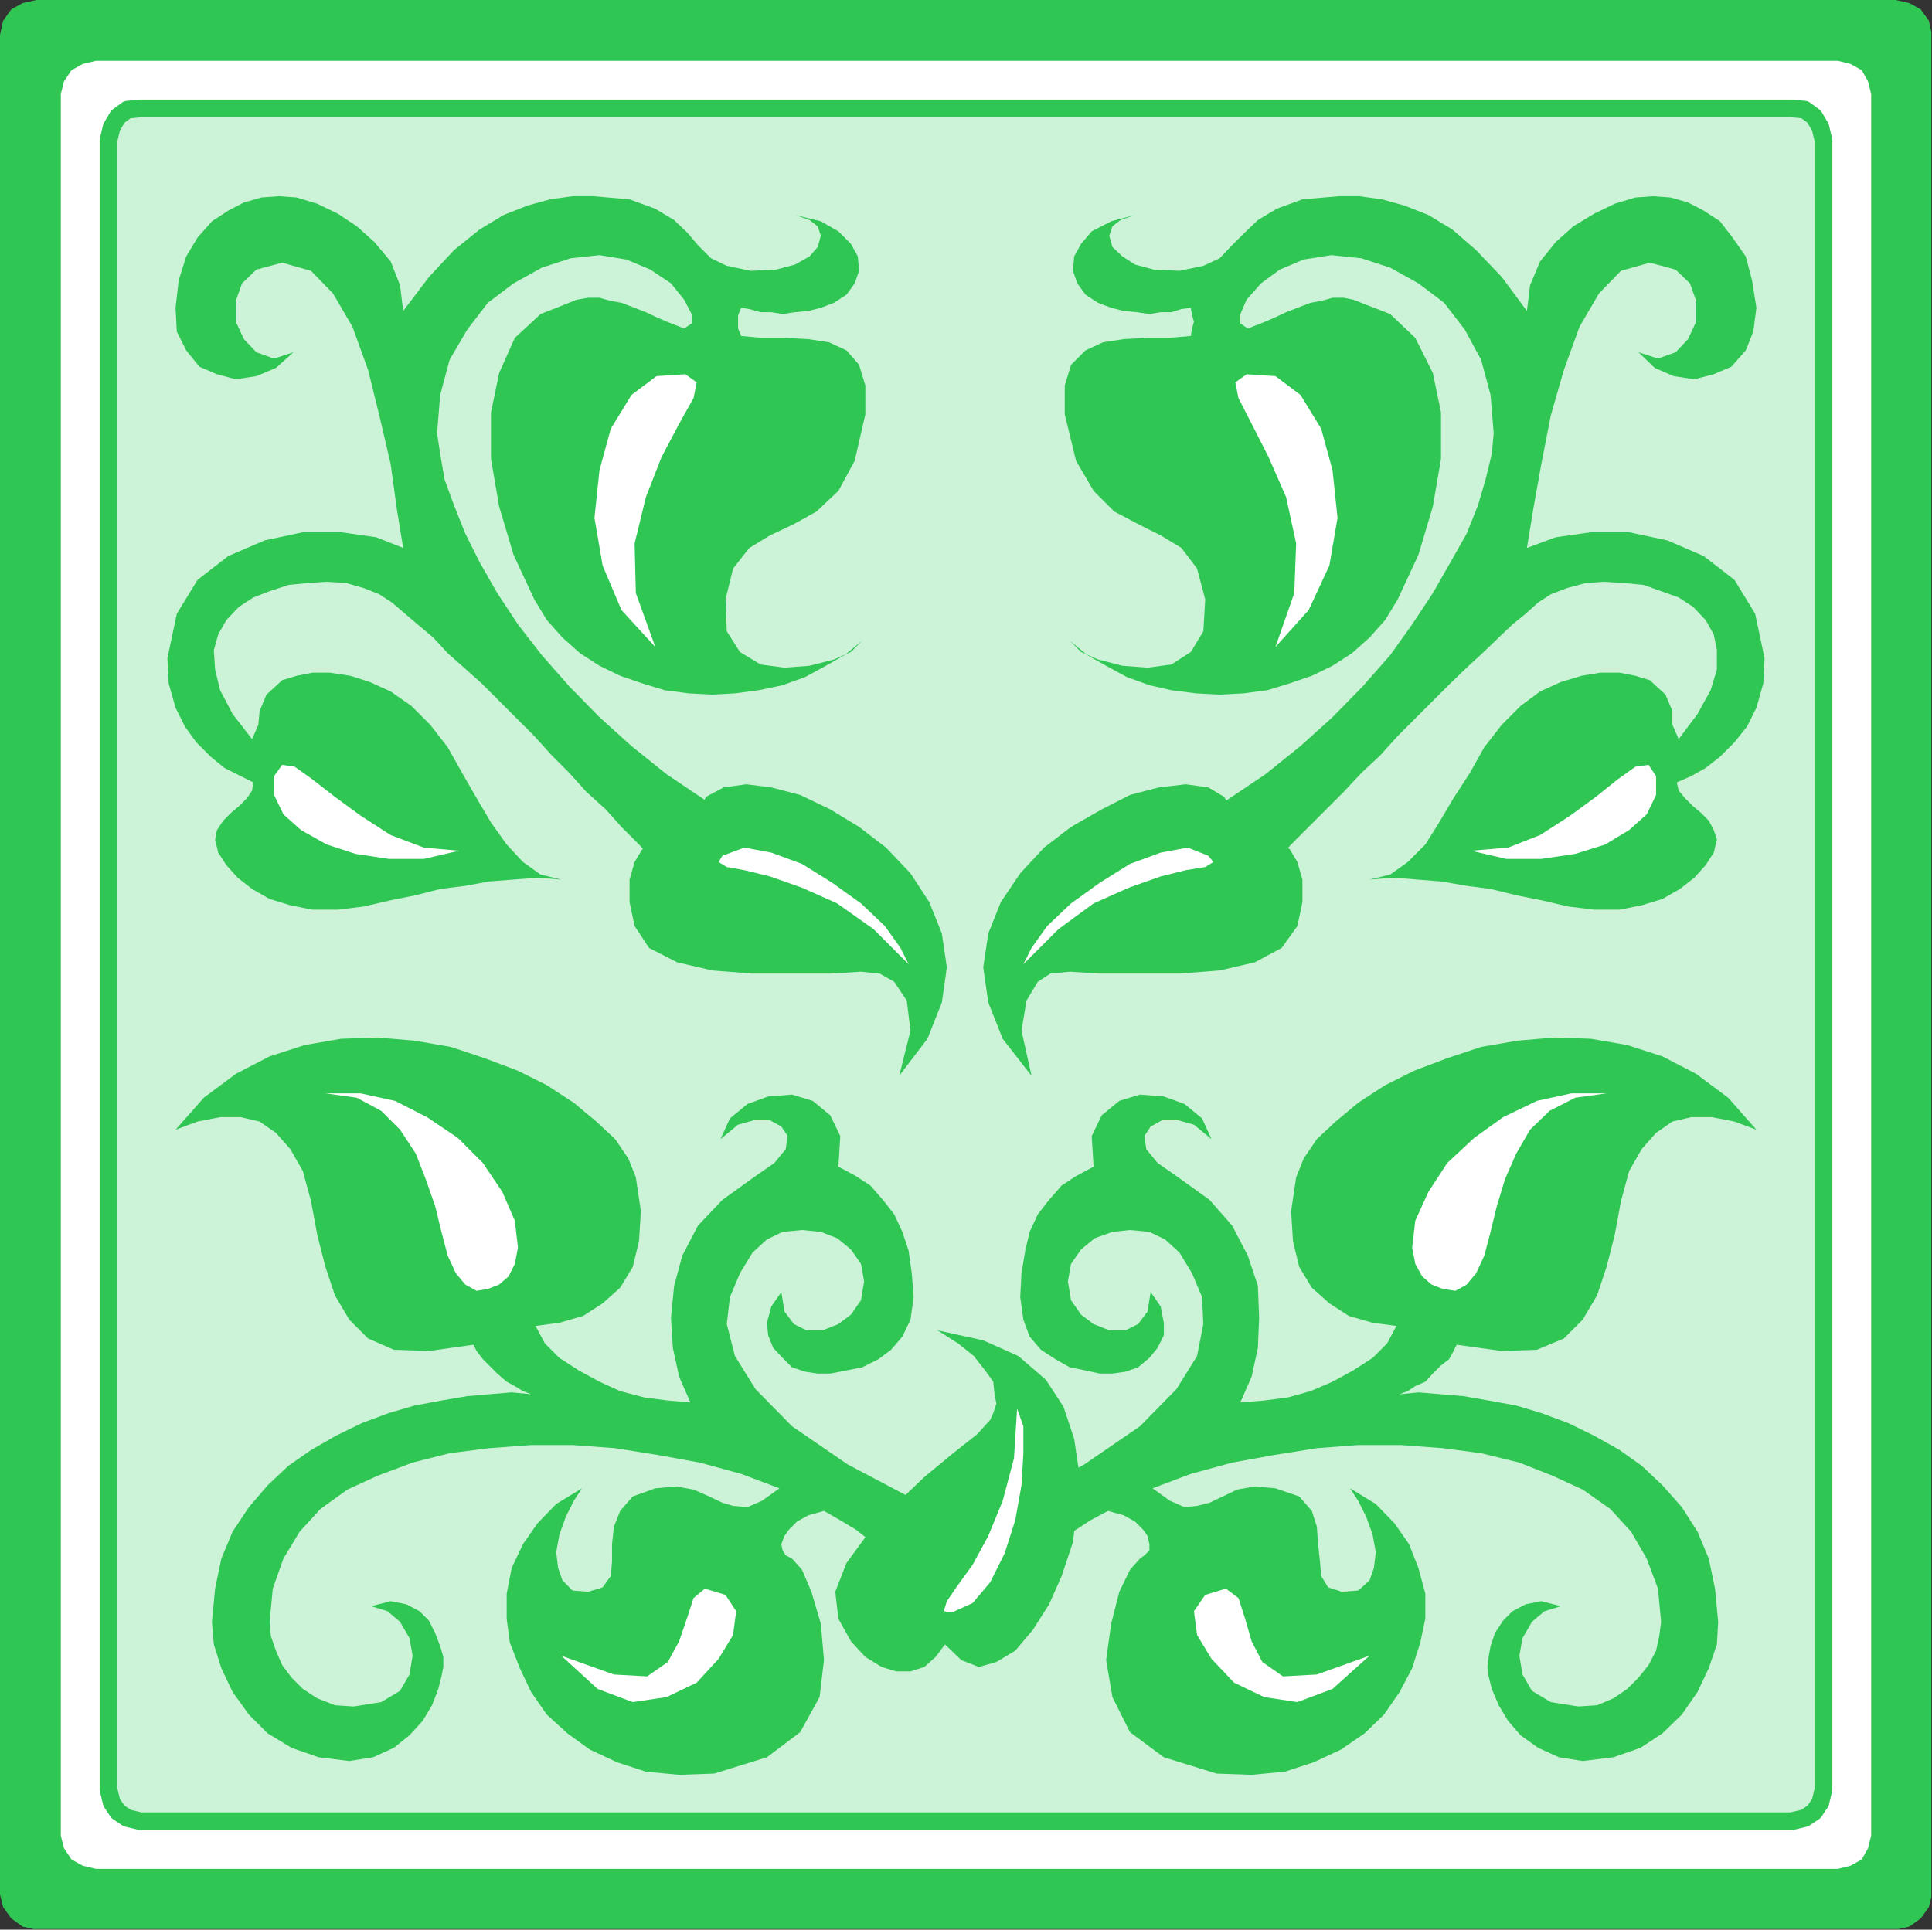 <?xml version="1.0" encoding="UTF-8" standalone="no"?>
<svg
   xmlns:ooo="http://xml.openoffice.org/svg/export"
   xmlns:dc="http://purl.org/dc/elements/1.1/"
   xmlns:cc="http://creativecommons.org/ns#"
   xmlns:rdf="http://www.w3.org/1999/02/22-rdf-syntax-ns#"
   xmlns:svg="http://www.w3.org/2000/svg"
   xmlns="http://www.w3.org/2000/svg"
   xmlns:sodipodi="http://sodipodi.sourceforge.net/DTD/sodipodi-0.dtd"
   xmlns:inkscape="http://www.inkscape.org/namespaces/inkscape"
   version="1.2"
   width="30.81mm"
   height="30.78mm"
   viewBox="0 0 3081 3078"
   preserveAspectRatio="xMidYMid"
   xml:space="preserve"
   id="svg115"
   sodipodi:docname="vine4.svg"
   style="fill-rule:evenodd;stroke-width:28.222;stroke-linejoin:round"
   inkscape:version="0.92.5 (2060ec1f9f, 2020-04-08)"><rect x="0" y="0" width="3081" height="3078" fill="#333333" stroke="none"/><sodipodi:namedview
   pagecolor="#ffffff"
   bordercolor="#666666"
   borderopacity="1"
   objecttolerance="10"
   gridtolerance="10"
   guidetolerance="10"
   inkscape:pageopacity="0"
   inkscape:pageshadow="2"
   inkscape:window-width="664"
   inkscape:window-height="487"
   id="namedview117"
   showgrid="false"
   inkscape:zoom="0.2102413"
   inkscape:cx="58.242521"
   inkscape:cy="58.166928"
   inkscape:window-x="0"
   inkscape:window-y="0"
   inkscape:window-maximized="0"
   inkscape:current-layer="svg115" />
 <defs
   class="ClipPathGroup"
   id="defs8">
  <clipPath
   id="presentation_clip_path"
   clipPathUnits="userSpaceOnUse">
   <rect
   x="0"
   y="0"
   width="21000"
   height="29700"
   id="rect2" />
  </clipPath>
  <clipPath
   id="presentation_clip_path_shrink"
   clipPathUnits="userSpaceOnUse">
   <rect
   x="21"
   y="29"
   width="20958"
   height="29641"
   id="rect5" />
  </clipPath>
 </defs>
 <defs
   class="TextShapeIndex"
   id="defs12">
  <g
   ooo:slide="id1"
   ooo:id-list="id3"
   id="g10" />
 </defs>
 <defs
   class="EmbeddedBulletChars"
   id="defs44">
  <g
   id="bullet-char-template-57356"
   transform="matrix(4.8828125e-4,0,0,-4.8828125e-4,0,0)">
   <path
   d="M 580,1141 1163,571 580,0 -4,571 Z"
   id="path14"
   inkscape:connector-curvature="0" />
  </g>
  <g
   id="bullet-char-template-57354"
   transform="matrix(4.8828125e-4,0,0,-4.8828125e-4,0,0)">
   <path
   d="M 8,1128 H 1137 V 0 H 8 Z"
   id="path17"
   inkscape:connector-curvature="0" />
  </g>
  <g
   id="bullet-char-template-10146"
   transform="matrix(4.8828125e-4,0,0,-4.8828125e-4,0,0)">
   <path
   d="M 174,0 602,739 174,1481 1456,739 Z M 1358,739 309,1346 659,739 Z"
   id="path20"
   inkscape:connector-curvature="0" />
  </g>
  <g
   id="bullet-char-template-10132"
   transform="matrix(4.8828125e-4,0,0,-4.8828125e-4,0,0)">
   <path
   d="M 2015,739 1276,0 H 717 l 543,543 H 174 v 393 h 1086 l -543,545 h 557 z"
   id="path23"
   inkscape:connector-curvature="0" />
  </g>
  <g
   id="bullet-char-template-10007"
   transform="matrix(4.8828125e-4,0,0,-4.8828125e-4,0,0)">
   <path
   d="m 0,-2 c -7,16 -16,29 -25,39 l 381,530 c -94,256 -141,385 -141,387 0,25 13,38 40,38 9,0 21,-2 34,-5 21,4 42,12 65,25 l 27,-13 111,-251 280,301 64,-25 24,25 c 21,-10 41,-24 62,-43 C 886,937 835,863 770,784 769,783 710,716 594,584 L 774,223 c 0,-27 -21,-55 -63,-84 l 16,-20 C 717,90 699,76 672,76 641,76 570,178 457,381 L 164,-76 c -22,-34 -53,-51 -92,-51 -42,0 -63,17 -64,51 -7,9 -10,24 -10,44 0,9 1,19 2,30 z"
   id="path26"
   inkscape:connector-curvature="0" />
  </g>
  <g
   id="bullet-char-template-10004"
   transform="matrix(4.8828125e-4,0,0,-4.8828125e-4,0,0)">
   <path
   d="M 285,-33 C 182,-33 111,30 74,156 52,228 41,333 41,471 c 0,78 14,145 41,201 34,71 87,106 158,106 53,0 88,-31 106,-94 l 23,-176 c 8,-64 28,-97 59,-98 l 735,706 c 11,11 33,17 66,17 42,0 63,-15 63,-46 V 965 c 0,-36 -10,-64 -30,-84 L 442,47 C 390,-6 338,-33 285,-33 Z"
   id="path29"
   inkscape:connector-curvature="0" />
  </g>
  <g
   id="bullet-char-template-9679"
   transform="matrix(4.8828125e-4,0,0,-4.8828125e-4,0,0)">
   <path
   d="M 813,0 C 632,0 489,54 383,161 276,268 223,411 223,592 c 0,181 53,324 160,431 106,107 249,161 430,161 179,0 323,-54 432,-161 108,-107 162,-251 162,-431 0,-180 -54,-324 -162,-431 C 1136,54 992,0 813,0 Z"
   id="path32"
   inkscape:connector-curvature="0" />
  </g>
  <g
   id="bullet-char-template-8226"
   transform="matrix(4.8828125e-4,0,0,-4.8828125e-4,0,0)">
   <path
   d="m 346,457 c -73,0 -137,26 -191,78 -54,51 -81,114 -81,188 0,73 27,136 81,188 54,52 118,78 191,78 73,0 134,-26 185,-79 51,-51 77,-114 77,-187 0,-75 -25,-137 -76,-188 -50,-52 -112,-78 -186,-78 z"
   id="path35"
   inkscape:connector-curvature="0" />
  </g>
  <g
   id="bullet-char-template-8211"
   transform="matrix(4.8828125e-4,0,0,-4.8828125e-4,0,0)">
   <path
   d="M -4,459 H 1135 V 606 H -4 Z"
   id="path38"
   inkscape:connector-curvature="0" />
  </g>
  <g
   id="bullet-char-template-61548"
   transform="matrix(4.8828125e-4,0,0,-4.8828125e-4,0,0)">
   <path
   d="m 173,740 c 0,163 58,303 173,419 116,115 255,173 419,173 163,0 302,-58 418,-173 116,-116 174,-256 174,-419 0,-163 -58,-303 -174,-418 C 1067,206 928,148 765,148 601,148 462,206 346,322 231,437 173,577 173,740 Z"
   id="path41"
   inkscape:connector-curvature="0" />
  </g>
 </defs>
 <g
   id="g49"
   transform="translate(-8959,-13311)">
  <g
   id="id2"
   class="Master_Slide">
   <g
   id="bg-id2"
   class="Background" />
   <g
   id="bo-id2"
   class="BackgroundObjects" />
  </g>
 </g>
 <g
   class="SlideGroup"
   id="g113"
   transform="translate(-8959,-13311)">
  <g
   id="g111">
   <g
   id="container-id1">
    <g
   id="id1"
   class="Slide"
   clip-path="url(#presentation_clip_path)">
     <g
   class="Page"
   id="g107">
      <g
   class="Graphic"
   id="g105">
       <g
   id="id3">
        <rect
   class="BoundingBox"
   x="8959"
   y="13311"
   width="3081"
   height="3078"
   id="rect51"
   style="fill:none;stroke:none" />
        <defs
   id="defs56">
         <clipPath
   id="clip_path_1"
   clipPathUnits="userSpaceOnUse">
          <path
   d="m 8959,13311 h 3080 v 3077 H 8959 Z"
   id="path53"
   inkscape:connector-curvature="0" />
         </clipPath>
        </defs>
        <g
   clip-path="url(#clip_path_1)"
   id="g102">
         <path
   d="m 11982,16389 22,-5 18,-13 13,-18 5,-20 v -2966 l -5,-23 -13,-18 -18,-10 -22,-5 H 9017 l -22,5 -18,10 -13,18 -5,23 v 2966 l 5,20 13,18 18,13 22,5 z"
   id="path58"
   inkscape:connector-curvature="0"
   style="fill:#30c654;stroke:none" />
         <path
   d="m 11890,16292 20,-5 18,-10 10,-18 5,-20 v -2778 l -5,-20 -10,-18 -18,-10 -20,-5 H 9112 l -21,5 -18,10 -12,18 -5,20 v 2778 l 5,20 12,18 18,10 21,5 z"
   id="path60"
   inkscape:connector-curvature="0"
   style="fill:#ffffff;stroke:none" />
         <path
   d="m 11816,16216 21,-5 15,-10 10,-15 5,-21 v -2630 l -5,-21 -10,-17 -15,-11 -21,-2 H 9183 l -21,2 -15,11 -10,17 -5,21 v 2630 l 5,21 10,15 15,10 21,5 z"
   id="path62"
   inkscape:connector-curvature="0"
   style="fill:#ccf2d8;stroke:none" />
         <path
   d="m 11816,16216 v 0 l 21,-5 15,-10 10,-15 5,-21 v -2630 0 l -5,-21 -10,-17 -15,-11 -21,-2 H 9183 v 0 l -21,2 -15,11 -10,17 -5,21 v 2630 0 l 5,21 10,15 15,10 21,5 z"
   id="path64"
   inkscape:connector-curvature="0"
   style="fill:none;stroke:#30c654" />
         <path
   d="m 9363,14559 -2,13 -8,12 -13,13 -12,10 -13,13 -10,15 -3,15 5,21 13,20 18,20 23,18 28,16 33,10 35,7 h 41 l 41,-5 43,-10 40,-8 39,-10 40,-5 38,-7 39,-3 38,-3 38,3 -33,-8 -28,-20 -26,-28 -25,-35 -23,-39 -23,-40 -23,-41 -28,-36 -30,-30 -33,-23 -33,-15 -31,-10 -33,-5 h -28 l -25,5 -23,7 -25,23 -11,26 -2,22 -10,23 -31,-40 -20,-38 -8,-33 -2,-31 7,-25 13,-23 20,-21 23,-15 26,-10 30,-10 31,-3 30,-2 31,2 28,8 25,10 20,13 21,18 20,17 25,21 23,25 26,23 28,25 28,28 28,28 28,28 28,31 28,28 27,30 31,28 25,28 28,28 26,28 h 285 l -74,-28 -69,-33 -63,-38 -61,-41 -56,-45 -51,-46 -48,-49 -44,-50 -38,-49 -33,-50 -28,-49 -23,-46 -18,-45 -15,-41 -7,-41 -5,-33 5,-61 15,-56 28,-48 33,-43 41,-31 45,-25 46,-15 46,-5 43,7 38,16 33,22 21,26 12,23 v 15 l -12,8 -28,-11 -16,-7 -17,-8 -18,-7 -21,-8 -17,-3 -18,-5 h -18 l -18,3 -58,23 -41,38 -25,56 -13,63 v 74 l 13,76 23,77 33,71 20,33 25,28 28,25 31,20 33,16 35,12 36,11 38,5 38,2 36,-2 38,-5 38,-8 36,-13 33,-18 30,-17 28,-23 -18,18 -27,12 -39,10 -40,3 -38,-5 -33,-20 -21,-33 -2,-51 12,-49 26,-33 33,-20 38,-18 36,-20 35,-33 26,-48 17,-74 v -46 l -10,-33 -20,-23 -28,-13 -33,-5 -36,-2 h -38 l -33,-3 -5,-12 v -11 -10 l 5,-12 13,2 18,5 h 17 l 18,3 20,-3 21,-2 20,-5 21,-8 20,-13 13,-18 7,-20 -2,-23 -11,-20 -20,-20 -28,-16 -41,-10 23,8 13,10 5,15 -5,18 -13,15 -23,13 -30,8 -41,2 -38,-8 -25,-12 -21,-21 -17,-20 -21,-20 -30,-18 -41,-15 -58,-5 h -33 l -36,5 -36,10 -38,15 -38,23 -41,33 -40,43 -41,54 -5,-41 -15,-38 -26,-31 -28,-25 -30,-20 -33,-16 -33,-10 -28,-2 -28,2 -28,8 -25,13 -26,17 -23,26 -18,30 -12,38 -5,44 2,38 15,30 21,26 28,12 30,8 33,-5 31,-13 28,-25 -31,10 -28,-10 -20,-21 -13,-28 v -33 l 10,-28 23,-22 41,-11 46,13 35,36 31,53 25,69 18,73 18,77 10,73 10,61 -43,-17 -56,-8 h -61 l -61,13 -58,25 -49,38 -33,54 -15,71 2,40 11,39 15,30 18,25 23,23 22,18 26,13 z"
   id="path66"
   inkscape:connector-curvature="0"
   style="fill:#30c654;stroke:none" />
         <path
   d="m 10070,14645 2,-38 13,-25 28,-15 36,-5 40,5 46,12 48,23 46,28 43,33 39,41 30,46 20,50 8,54 -8,56 -23,58 -45,59 18,-72 -6,-48 -20,-30 -23,-13 -30,-3 -49,3 h -61 -63 l -64,-5 -56,-13 -45,-23 -23,-35 -8,-38 v -36 l 8,-28 12,-20 18,-16 21,-10 h 22 z"
   id="path68"
   inkscape:connector-curvature="0"
   style="fill:#30c654;stroke:none" />
         <path
   d="m 11633,14559 3,13 10,12 13,13 12,10 13,13 8,15 5,15 -5,21 -13,20 -18,20 -23,18 -28,16 -33,10 -35,7 h -41 l -41,-5 -43,-10 -40,-8 -41,-10 -38,-5 -41,-7 -38,-3 -38,-3 -38,3 33,-8 28,-20 28,-28 22,-35 23,-39 26,-40 23,-41 28,-36 30,-30 31,-23 33,-15 33,-10 30,-5 h 31 l 25,5 23,7 25,23 11,26 v 22 l 10,23 30,-40 21,-38 10,-33 v -31 l -5,-25 -13,-23 -20,-21 -23,-15 -28,-10 -28,-10 -31,-3 -33,-2 -28,2 -30,8 -26,10 -20,13 -20,18 -21,17 -22,21 -26,25 -25,23 -26,25 -28,28 -28,28 -28,28 -28,31 -30,28 -28,30 -28,28 -28,28 -28,28 -25,28 h -283 l 74,-28 69,-33 63,-38 61,-41 56,-45 51,-46 48,-49 44,-50 35,-49 33,-50 28,-49 26,-46 18,-45 12,-41 10,-41 3,-33 -5,-61 -15,-56 -26,-48 -33,-43 -41,-31 -45,-25 -46,-15 -48,-5 -44,7 -38,16 -30,22 -23,26 -10,23 v 15 l 12,8 28,-11 16,-7 17,-8 18,-7 21,-8 17,-3 18,-5 h 18 l 15,3 59,23 40,38 28,56 13,63 v 74 l -13,76 -23,77 -33,71 -20,33 -25,28 -28,25 -31,20 -33,16 -35,12 -36,11 -38,5 -38,2 -38,-2 -39,-5 -35,-8 -36,-13 -33,-18 -30,-17 -28,-23 18,18 27,12 39,10 40,3 38,-5 31,-20 20,-33 3,-51 -13,-49 -25,-33 -33,-20 -36,-18 -38,-20 -33,-33 -28,-48 -18,-74 v -46 l 10,-33 23,-23 28,-13 33,-5 36,-2 h 35 l 36,-3 2,-12 3,-11 -3,-10 -2,-12 -15,2 -16,5 h -17 l -18,3 -20,-3 -21,-2 -20,-5 -21,-8 -20,-13 -13,-18 -7,-20 2,-23 11,-20 17,-20 31,-16 38,-10 -23,8 -13,10 -5,15 5,18 16,15 20,13 30,8 41,2 38,-8 26,-12 20,-21 20,-20 21,-20 30,-18 41,-15 58,-5 h 33 l 36,5 36,10 38,15 38,23 38,33 41,43 40,54 5,-41 16,-38 25,-31 28,-25 33,-20 33,-16 33,-10 28,-2 28,2 28,8 25,13 26,17 20,26 21,30 10,38 7,44 -5,38 -12,30 -23,26 -28,12 -31,8 -33,-5 -30,-13 -26,-25 31,10 28,-10 20,-21 13,-28 v -33 l -10,-28 -23,-22 -41,-11 -46,13 -35,36 -31,53 -25,69 -21,73 -15,77 -13,73 -10,61 46,-17 56,-8 h 61 l 61,13 58,25 49,38 33,54 15,71 -2,40 -11,39 -15,30 -20,25 -23,23 -23,18 -23,13 z"
   id="path70"
   inkscape:connector-curvature="0"
   style="fill:#30c654;stroke:none" />
         <path
   d="m 10927,14645 v -38 l -16,-25 -25,-15 -36,-5 -43,5 -46,12 -45,23 -49,28 -43,33 -38,41 -31,46 -20,50 -8,54 8,56 23,58 46,59 -16,-72 8,-48 18,-30 20,-13 31,-3 48,3 h 61 66 l 64,-5 56,-13 43,-23 25,-35 8,-38 v -36 l -8,-28 -12,-20 -18,-16 -23,-10 h -23 z"
   id="path72"
   inkscape:connector-curvature="0"
   style="fill:#30c654;stroke:none" />
         <path
   d="m 10273,15721 -25,7 -18,10 -13,13 -7,10 -5,13 2,10 5,8 10,5 16,18 15,35 15,51 5,58 -7,59 -31,56 -53,40 -84,26 -56,2 -53,-5 -46,-15 -43,-20 -36,-26 -33,-30 -25,-36 -18,-38 -16,-41 -5,-38 v -40 l 8,-41 18,-38 23,-33 30,-31 41,-25 -13,20 -13,26 -10,28 -5,28 3,25 7,20 16,16 25,2 23,-7 13,-18 2,-23 v -28 l 3,-28 10,-25 20,-23 36,-13 33,-3 28,5 25,11 21,10 17,5 23,2 23,-10 28,-20 -61,-23 -66,-18 -66,-12 -69,-11 -68,-5 h -66 l -67,5 -63,8 -59,15 -56,21 -48,22 -43,31 -33,36 -26,43 -17,48 -5,53 2,23 8,23 10,23 15,20 18,18 23,15 28,11 30,2 44,-7 30,-18 15,-26 5,-30 -5,-28 -15,-26 -20,-17 -26,-8 31,-8 25,5 21,11 15,15 10,20 8,21 5,17 v 16 l -3,15 -5,20 -10,26 -15,25 -21,23 -25,20 -33,15 -38,6 -49,-6 -43,-15 -38,-23 -30,-30 -26,-36 -18,-38 -12,-38 -3,-36 5,-53 10,-48 18,-43 26,-39 30,-35 33,-31 36,-25 40,-23 41,-20 43,-16 41,-12 43,-8 41,-7 35,-3 36,-3 31,3 -13,-5 -13,-8 -13,-7 -15,-13 -13,-13 -10,-10 -10,-13 -5,-10 -71,10 -56,-2 -41,-18 -30,-30 -23,-39 -15,-45 -13,-51 -10,-54 -13,-48 -20,-35 -23,-26 -26,-18 -30,-7 h -33 l -36,7 -35,13 45,-51 51,-38 54,-28 56,-18 58,-10 58,-2 59,5 58,10 54,18 53,20 46,23 43,28 36,30 30,28 21,31 12,30 8,54 -3,48 -10,41 -20,33 -28,25 -31,20 -38,11 -38,5 15,28 23,23 31,20 33,18 33,15 38,10 38,5 36,3 -18,-41 -10,-46 -3,-48 5,-51 13,-48 25,-48 39,-41 50,-36 33,-23 18,-22 3,-21 -10,-15 -18,-10 h -26 l -25,7 -28,23 15,-33 28,-23 33,-12 38,-3 33,10 28,23 16,33 -3,49 28,15 23,15 20,23 18,23 13,28 10,30 5,36 3,38 -5,36 -13,27 -18,21 -20,15 -26,13 -25,5 -26,5 h -20 l -20,-3 -21,-7 -15,-15 -15,-16 -8,-20 -2,-20 7,-26 16,-23 5,31 15,20 20,10 h 26 l 25,-10 20,-15 16,-23 5,-30 -5,-28 -16,-23 -22,-18 -26,-10 -30,-3 -31,3 -25,12 -23,21 -20,33 -16,38 -5,43 13,51 33,53 58,59 89,61 125,66 v 150 l -13,-20 -18,-21 -17,-18 -18,-20 -23,-15 -23,-18 -25,-15 z"
   id="path74"
   inkscape:connector-curvature="0"
   style="fill:#30c654;stroke:none" />
         <path
   d="m 10466,15934 26,25 28,11 28,-8 30,-18 28,-33 26,-41 20,-45 18,-54 7,-56 3,-55 -8,-54 -17,-51 -28,-43 -44,-38 -56,-25 -73,-16 33,21 25,20 18,23 13,18 2,20 3,15 -5,15 -5,11 -21,23 -38,30 -46,38 -45,43 -46,49 -33,45 -18,46 5,43 20,36 23,25 26,16 23,7 h 23 l 22,-7 18,-16 z"
   id="path76"
   inkscape:connector-curvature="0"
   style="fill:#30c654;stroke:none" />
         <path
   d="m 10726,15721 25,7 18,10 13,13 7,10 3,13 v 10 l -8,8 -7,5 -16,18 -17,35 -13,51 -8,58 10,59 28,56 54,40 84,26 56,2 53,-5 46,-15 43,-20 38,-26 31,-30 25,-36 20,-38 13,-41 8,-38 v -40 l -11,-41 -15,-38 -23,-33 -30,-31 -41,-25 13,20 13,26 10,28 5,28 -3,25 -7,20 -18,16 -26,2 -22,-7 -11,-18 -2,-23 -3,-28 -2,-28 -8,-25 -20,-23 -38,-13 -33,-3 -28,5 -23,11 -21,10 -20,5 -20,2 -23,-10 -28,-20 61,-23 66,-18 66,-12 69,-11 66,-5 h 68 l 67,5 61,8 61,15 53,21 48,22 44,31 33,36 25,43 18,48 5,53 -3,23 -5,23 -12,23 -16,20 -18,18 -22,15 -26,11 -30,2 -44,-7 -30,-18 -15,-26 -5,-30 5,-28 15,-26 20,-17 26,-8 -31,-8 -25,5 -21,11 -15,15 -13,20 -7,21 -3,17 -2,16 2,15 5,20 11,26 15,25 20,23 28,20 33,15 38,6 49,-6 43,-15 35,-23 31,-30 25,-36 18,-38 13,-38 2,-36 -5,-53 -10,-48 -18,-43 -25,-39 -31,-35 -33,-31 -35,-25 -41,-23 -41,-20 -43,-16 -40,-12 -44,-8 -40,-7 -36,-3 -36,-3 -30,3 13,-5 12,-8 16,-7 12,-13 13,-13 13,-10 7,-13 5,-10 72,10 56,-2 43,-18 30,-30 23,-39 15,-45 13,-51 10,-54 13,-48 20,-35 23,-26 26,-18 30,-7 h 33 l 36,7 35,13 -45,-51 -51,-38 -54,-28 -56,-18 -58,-10 -58,-2 -59,5 -58,10 -54,18 -53,20 -46,23 -43,28 -36,30 -30,28 -21,31 -12,30 -8,54 3,48 10,41 20,33 28,25 31,20 38,11 38,5 -15,28 -23,23 -31,20 -33,18 -35,15 -36,10 -38,5 -38,3 18,-41 10,-46 2,-48 -2,-51 -16,-48 -25,-48 -36,-41 -50,-36 -33,-23 -18,-22 -3,-21 10,-15 18,-10 h 26 l 25,7 28,23 -15,-33 -28,-23 -33,-12 -38,-3 -33,10 -28,23 -16,33 3,49 -28,15 -23,15 -20,23 -18,23 -13,28 -7,30 -6,36 -2,38 5,36 10,27 18,21 23,15 23,13 25,5 23,5 h 20 l 21,-3 20,-7 18,-15 13,-16 10,-20 v -20 l -5,-26 -16,-23 -5,31 -15,20 -20,10 h -26 l -25,-10 -20,-15 -16,-23 -5,-30 5,-28 16,-23 22,-18 28,-10 28,-3 31,3 25,12 23,21 20,33 16,38 2,43 -10,51 -33,53 -58,59 -89,61 -122,66 v 150 l 12,-20 16,-21 17,-18 18,-20 20,-15 26,-18 23,-15 z"
   id="path78"
   inkscape:connector-curvature="0"
   style="fill:#30c654;stroke:none" />
         <path
   d="m 10052,13908 -46,3 -40,30 -33,54 -18,66 -8,76 13,76 30,71 54,59 -31,-86 -2,-79 18,-74 25,-64 28,-53 23,-41 5,-25 z"
   id="path80"
   inkscape:connector-curvature="0"
   style="fill:#ffffff;stroke:none" />
         <path
   d="m 9691,14668 -56,-5 -53,-20 -48,-31 -41,-30 -36,-28 -28,-20 -20,-3 -13,18 v 30 l 15,31 28,25 41,23 46,15 53,8 h 56 z"
   id="path82"
   inkscape:connector-curvature="0"
   style="fill:#ffffff;stroke:none" />
         <path
   d="m 10408,14849 -13,-26 -25,-35 -38,-36 -46,-33 -48,-30 -49,-18 -43,-8 -35,13 -6,10 13,8 28,5 41,10 51,18 56,25 58,41 z"
   id="path84"
   inkscape:connector-curvature="0"
   style="fill:#ffffff;stroke:none" />
         <path
   d="m 9478,15055 h 56 l 55,12 51,26 49,33 40,40 31,46 20,46 5,43 -5,26 -10,20 -15,13 -18,7 -18,3 -18,-10 -15,-18 -13,-28 -10,-38 -10,-41 -15,-43 -16,-41 -25,-38 -30,-30 -39,-21 z"
   id="path86"
   inkscape:connector-curvature="0"
   style="fill:#ffffff;stroke:none" />
         <path
   d="m 9854,15952 58,53 56,21 54,-8 48,-23 35,-38 23,-38 5,-38 -17,-26 -33,-10 -18,15 -10,31 -13,38 -18,33 -33,23 -53,-3 z"
   id="path88"
   inkscape:connector-curvature="0"
   style="fill:#ffffff;stroke:none" />
         <path
   d="m 10947,13908 46,3 40,30 33,54 18,66 8,76 -13,76 -33,71 -53,59 30,-86 3,-79 -16,-74 -28,-64 -27,-53 -21,-41 -5,-25 z"
   id="path90"
   inkscape:connector-curvature="0"
   style="fill:#ffffff;stroke:none" />
         <path
   d="m 11305,14668 59,-5 51,-20 48,-31 41,-30 35,-28 28,-20 21,-3 12,18 v 30 l -15,31 -28,25 -38,23 -48,15 -54,8 h -56 z"
   id="path92"
   inkscape:connector-curvature="0"
   style="fill:#ffffff;stroke:none" />
         <path
   d="m 10591,14849 13,-26 25,-35 38,-36 46,-33 48,-30 49,-18 43,-8 33,13 8,10 -13,8 -31,5 -40,10 -51,18 -56,25 -56,41 z"
   id="path94"
   inkscape:connector-curvature="0"
   style="fill:#ffffff;stroke:none" />
         <path
   d="m 10581,15558 10,28 v 43 l -3,51 -10,56 -17,53 -23,46 -28,33 -33,15 -13,-2 5,-16 15,-22 26,-36 25,-46 23,-56 18,-68 z"
   id="path96"
   inkscape:connector-curvature="0"
   style="fill:#ffffff;stroke:none" />
         <path
   d="m 11521,15055 h -56 l -55,12 -54,26 -46,33 -43,40 -30,46 -21,46 -5,43 5,26 11,20 15,13 18,7 20,3 18,-10 15,-18 13,-28 10,-38 10,-41 13,-43 18,-41 22,-38 31,-30 41,-21 z"
   id="path98"
   inkscape:connector-curvature="0"
   style="fill:#ffffff;stroke:none" />
         <path
   d="m 11143,15952 -59,53 -56,21 -53,-8 -48,-23 -36,-38 -23,-38 -5,-38 18,-26 33,-10 20,15 10,31 11,38 17,33 33,23 54,-3 z"
   id="path100"
   inkscape:connector-curvature="0"
   style="fill:#ffffff;stroke:none" />
        </g>
       </g>
      </g>
     </g>
    </g>
   </g>
  </g>
 </g>
</svg>